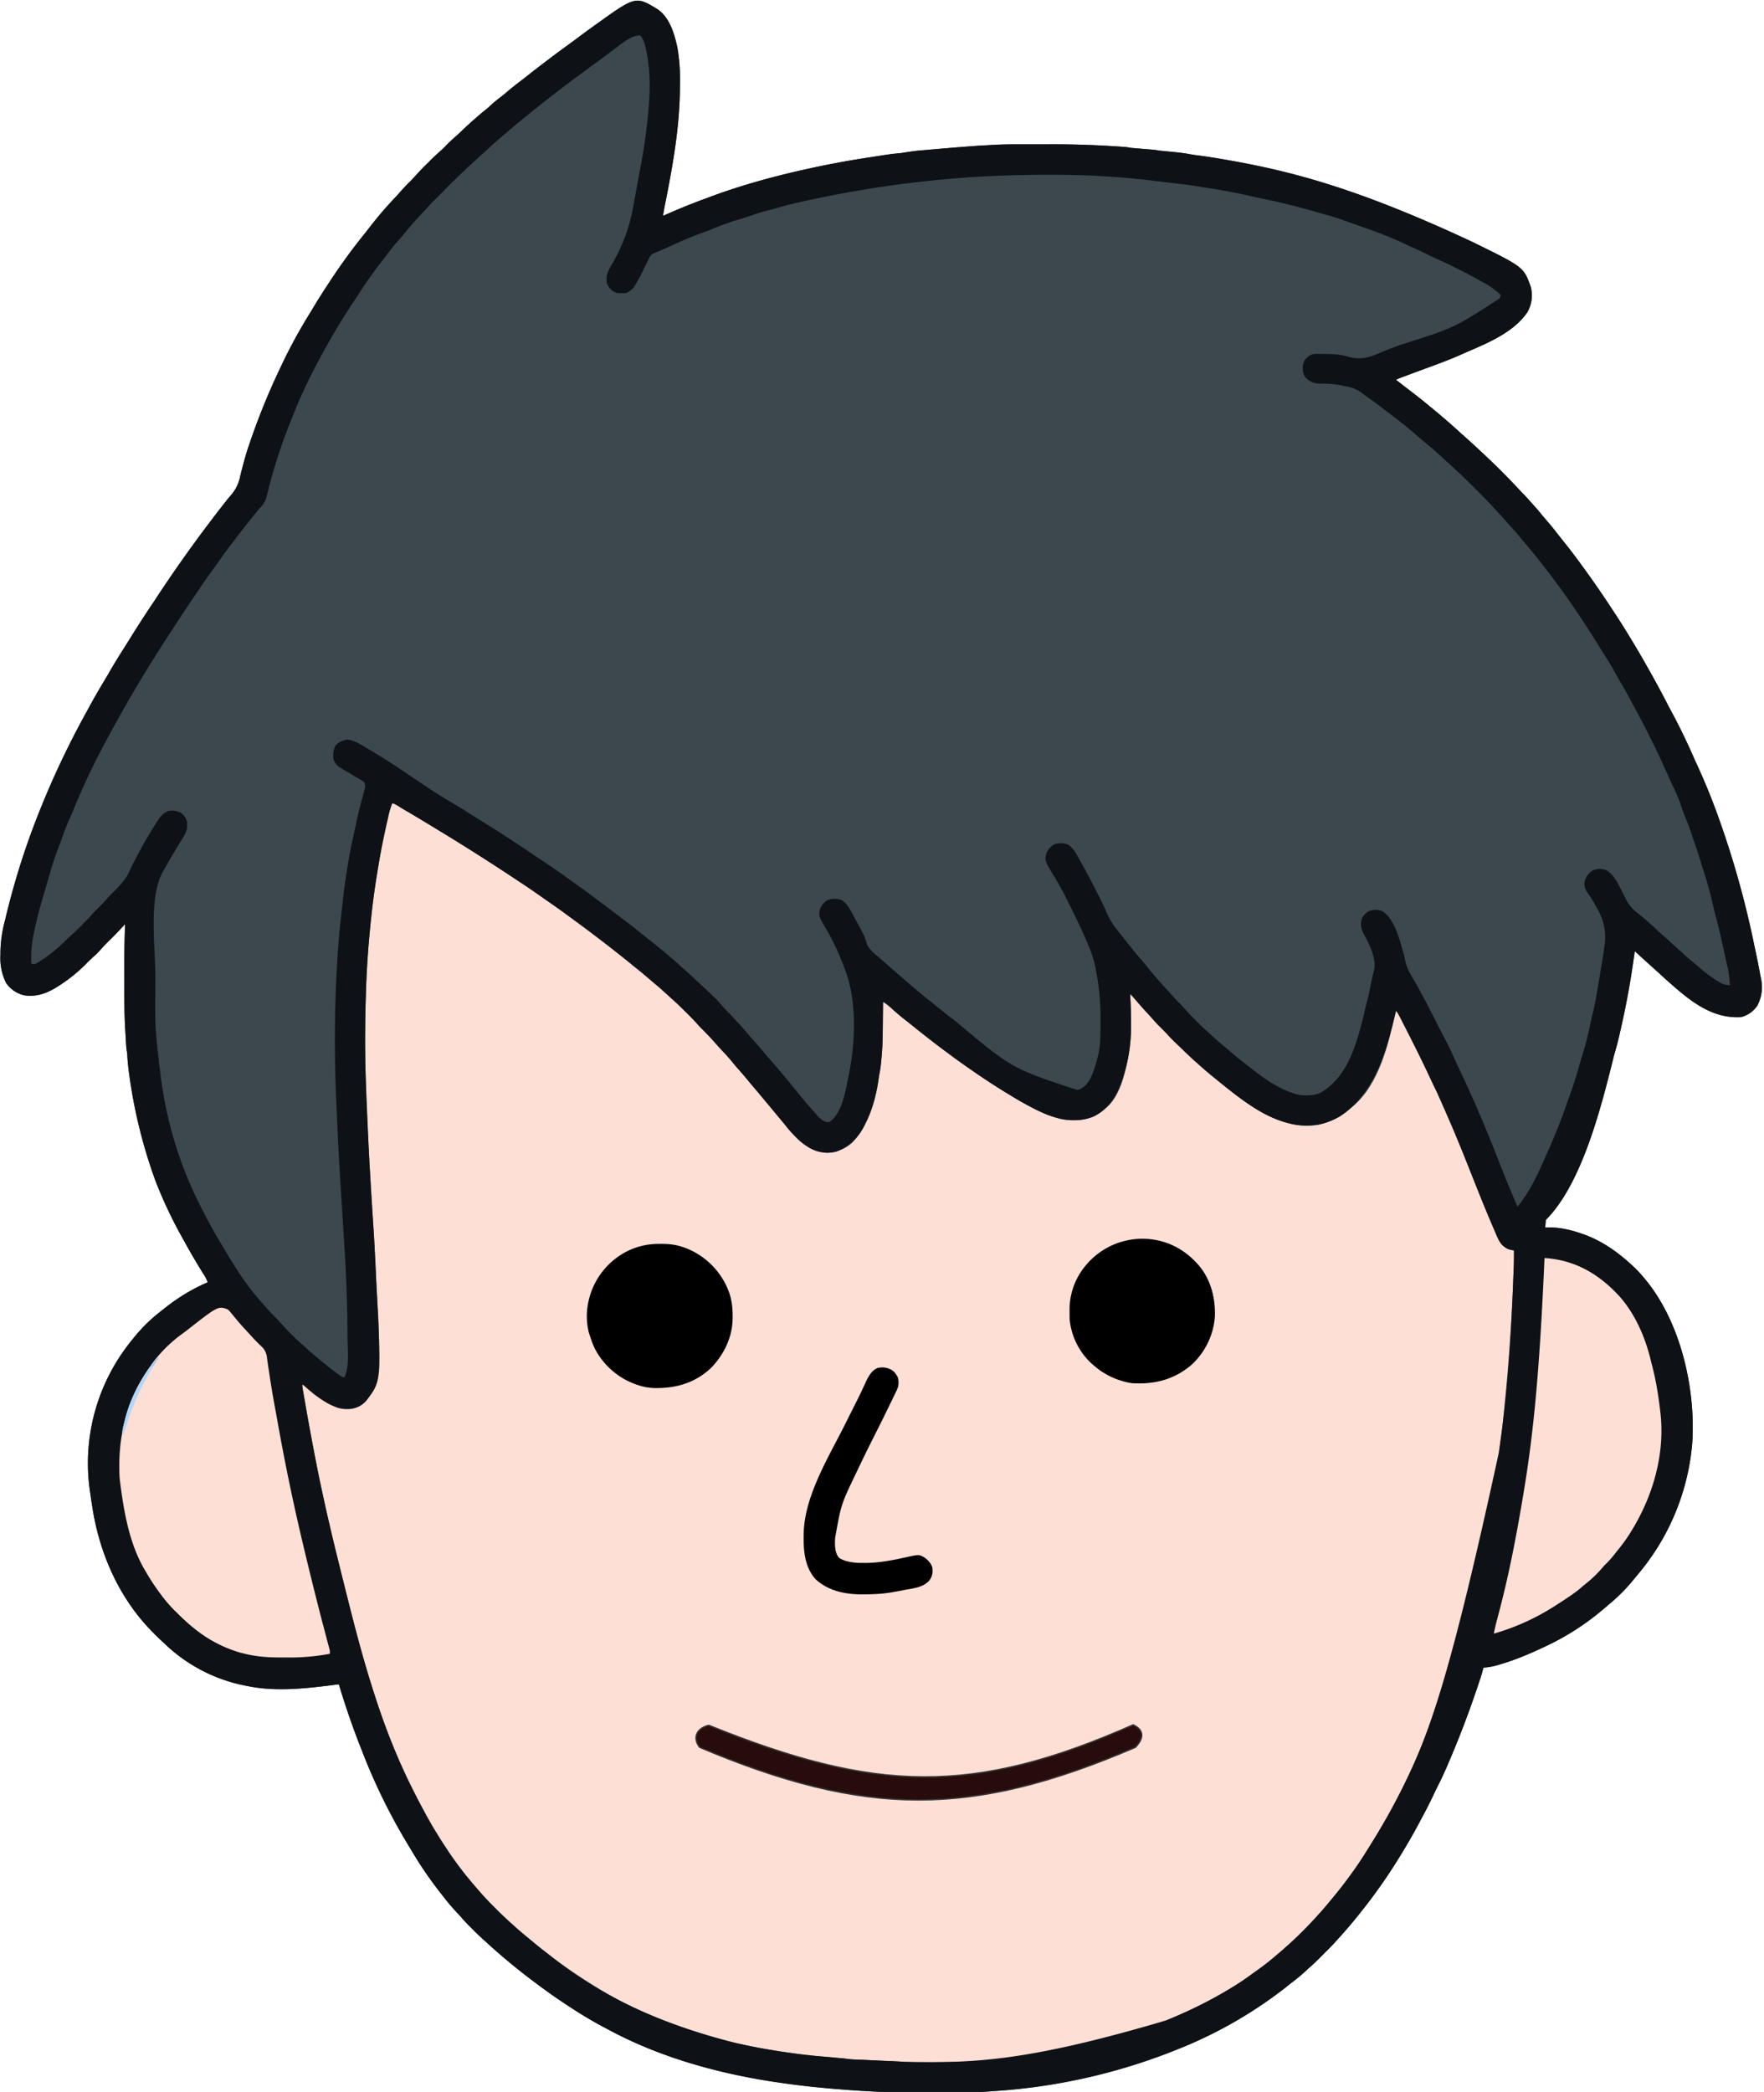 <?xml version="1.0" encoding="UTF-8" standalone="no"?>
<svg
   viewBox="0 0 2534 3013"
   height="607"
   width="512"
   version="1.1"
   id="svg1"
   sodipodi:docname="boy1a.svg"
   inkscape:version="1.3.2 (091e20e, 2023-11-25, custom)"
   xmlns:inkscape="http://www.inkscape.org/namespaces/inkscape"
   xmlns:sodipodi="http://sodipodi.sourceforge.net/DTD/sodipodi-0.dtd"
   xmlns="http://www.w3.org/2000/svg"
   xmlns:svg="http://www.w3.org/2000/svg">
  <defs
     id="defs1" />
  <sodipodi:namedview
     id="namedview1"
     pagecolor="#ffffff"
     bordercolor="#000000"
     borderopacity="0.25"
     inkscape:showpageshadow="2"
     inkscape:pageopacity="0.0"
     inkscape:pagecheckerboard="0"
     inkscape:deskcolor="#d1d1d1"
     inkscape:zoom="2.0461285"
     inkscape:cx="255.60467"
     inkscape:cy="264.40177"
     inkscape:window-width="2560"
     inkscape:window-height="1524"
     inkscape:window-x="-8"
     inkscape:window-y="-8"
     inkscape:window-maximized="1"
     inkscape:current-layer="svg1" />
  <path
     d="m 944.4,13.761 c 16.4,12 23.1,33.5 27.3,52.5 l 0.5,2.1 a 265,265 0 0 1 3.7,52.6 v 3.8 c -0.2,56.4 -10,112.1 -21,167.3 q -2,9.5 -3.4,18.9 l 1.7,-0.8 a 936,936 0 0 1 62.3,-25.2 l 2.1,-0.8 c 48.1,-18 97.8,-31.4 147.9,-42.2 l 2.7,-0.6 a 1357,1357 0 0 1 84,-15.2 c 28.2,-4.4 28.2,-4.4 42.3,-5.7 l 9.6,-1.5 a 257,257 0 0 1 24.8,-2.8 4544,4544 0 0 1 73.3,-6 l 2.5,-0.2 19.2,-1.1 c 20.7,-1.3 41.5,-1 62.2,-1 h 15.8 a 1381,1381 0 0 1 111.7,3.6 q 6,0.3 11.9,1.5 l 8.2,0.7 2.4,0.2 17.2,1.4 2.3,0.2 q 5.5,0.4 10.9,1.5 l 6.6,0.6 4,0.4 2,0.2 c 10.7,1 21.3,2 31.8,4 q 7.3,1.3 14.6,2.1 a 963,963 0 0 1 39.6,6.3 c 95.4,16.6 190.3,42.5 347,115.3 l 6.8,3.2 c 72.7,35.7 72.7,35.7 82.8,64.2 a 49,49 0 0 1 -4.9,36.5 c -19.9,28.9 -56.3,44 -87.3,57.3 l -5.6,2.5 c -20.4,9.2 -41.7,16.8 -62.8,24.5 l -22.8,8.5 -2.7,1 c -4.1,1.6 -4.1,1.6 -8.1,3.4 l 8.2,6.4 2.5,2 14,10.7 a 840,840 0 0 1 25.3,20.3 949,949 0 0 1 44,38.1 1103,1103 0 0 1 28.8,26.2 1014,1014 0 0 1 58.7,58.8 182,182 0 0 1 10.7,11.4 l 6.7,7.4 q 6,6.7 11.7,13.8 l 8.3,9.7 q 7.4,8.7 14.3,17.7 l 7,8.8 a 834,834 0 0 1 26.3,34.4 1385,1385 0 0 1 39.8,57 l 1.6,2.5 q 16.3,24.3 31.3,49.2 l 1.1,1.8 a 1442,1442 0 0 1 25.7,44.3 1381,1381 0 0 1 27.4,51 903,903 0 0 1 36.9,75.6 930,930 0 0 1 32.5,78.1 1346,1346 0 0 1 53.5,189.7 q 4.7,21.3 8.6,42.8 l 0.7,3.5 a 57,57 0 0 1 -5,40.3 40,40 0 0 1 -23.6,16.5 c -44,2.6 -76.2,-26 -107.2,-53.4 l -12,-11 -6.8,-6.1 -12,-10.8 -15,-13.7 -0.3,2.4 q -7.3,54.6 -19.5,108.3 l -0.7,3.1 a 472,472 0 0 1 -7.6,30.3 q -1.6,5.2 -2.8,10.3 c -17.5,70.3 -45.2,180.7 -97.1,232.6 l -0.6,5.6 -0.2,3 -0.2,2.4 2.4,-0.1 c 16.4,-0.4 32,2.9 47.6,8.1 l 2.3,0.8 c 28.7,9.6 52.3,26.5 74.3,47 l 2,1.8 q 6.5,6.3 12.4,13.4 l 1.6,1.9 c 52.1,61.4 74.6,158.6 69.2,238.1 a 336,336 0 0 1 -72.8,182 l -2.2,2.7 -6.8,8.3 -1.4,1.6 a 255,255 0 0 1 -38,38.3 l -7,6 a 372,372 0 0 1 -84.6,54.1 l -2.4,1.1 c -19.9,9.4 -40,17.8 -61,24 l -2,0.6 a 99,99 0 0 1 -22.6,4.3 l -0.5,2 q -2.5,9.6 -5.8,19 l -0.9,2.7 -3,9 -1.1,3.1 a 1381,1381 0 0 1 -37.7,98.2 l -0.8,1.9 q -7.4,17.8 -16.2,35.1 -3.5,7 -6.9,14.3 -6.5,13.7 -13.7,27 l -4.7,8.9 a 827,827 0 0 1 -23.7,41.8 l -1.7,2.8 a 783,783 0 0 1 -58.3,84.2 l -1.6,2 a 686,686 0 0 1 -33.7,39.6 q -8.7,9.9 -18.2,19 l -5.8,5.9 q -9,9.1 -18.7,17.5 l -5.1,4.8 q -7.9,7 -16.2,13.4 -4.6,3.4 -9.1,7.2 a 630,630 0 0 1 -160.6,91.6 l -2.4,1 a 852,852 0 0 1 -257.9,57.8 l -9.4,0.7 a 929,929 0 0 1 -69.5,1.8 H 1334 a 1516,1516 0 0 1 -115,-4 l -3.5,-0.3 q -27.8,-2 -55.3,-5 l -3.4,-0.4 q -21.1,-2.4 -42.3,-5.6 l -2.2,-0.3 c -83.2,-12.6 -167.2,-36 -241.4,-76.4 l -7.6,-4 a 598,598 0 0 1 -44.9,-26.9 817,817 0 0 1 -43.9,-30.4 l -2.4,-1.8 a 892,892 0 0 1 -74.7,-61.3 l -5.5,-5 q -7.7,-6.9 -15,-14.3 l -2.7,-2.8 q -7,-6.7 -13.1,-14 l -7.5,-8.1 a 267,267 0 0 1 -18,-21.3 564,564 0 0 1 -46.1,-66.4 l -1.2,-2 -7.8,-13 -1.6,-2.7 a 855,855 0 0 1 -61.4,-127.3 l -1.2,-3 a 1127,1127 0 0 1 -31.8,-92 l -1.9,0.2 c -41.4,5.3 -85.7,10.8 -127.1,2.8 l -3.1,-0.6 a 232,232 0 0 1 -119.6,-61.6 q -7.1,-6.4 -13.9,-13.2 l -2.4,-2.5 c -48,-48.1 -76.5,-112.5 -87,-179.1 l -0.5,-3.3 q -1.9,-11.9 -3.5,-23.7 l -0.4,-2.7 a 280,280 0 0 1 61.4,-212.3 l 2.3,-2.9 a 232,232 0 0 1 41.2,-40 c 19.6,-16.1 42,-30.2 65.5,-40.1 a 58,58 0 0 0 -7.6,-14.2 l -1,-1.8 a 935,935 0 0 1 -23.4,-40 l -1.6,-3 a 644,644 0 0 1 -40.4,-84 l -1.4,-3.6 a 734,734 0 0 1 -37.6,-152.4 l -0.3,-2.3 q -1.8,-12.6 -2.5,-25.1 c -0.1,-3.5 -0.1,-3.5 -0.7,-6.4 -1,-5.8 -1.1,-11.6 -1.5,-17.4 l -0.2,-3.7 -0.8,-13.1 -0.1,-2.7 c -1.1,-21.1 -1,-42.3 -1,-63.5 v -15 q -0.2,-34 1.1,-67.8 l -2,2.2 q -10.9,12 -22.5,23.2 -6.7,6.7 -12.9,13.8 a 97,97 0 0 1 -8,7.7 279,279 0 0 0 -11.4,11 227,227 0 0 1 -38.9,31.2 c -15.3,10 -31.5,16.5 -50.2,13.4 a 44,44 0 0 1 -25.5,-17.6 80,80 0 0 1 -8.2,-40.7 v -2.5 a 180,180 0 0 1 6.7,-47.4 q 14.1,-60.1 34.9,-118.3 l 0.7,-2 a 1257,1257 0 0 1 82.4,-180.8 932,932 0 0 1 22.7,-40 l 8.7,-14.6 1,-1.9 q 10.1,-17.3 21,-34.3 l 7,-11.2 a 1732,1732 0 0 1 33.3,-51.7 l 1.4,-2 a 2020,2020 0 0 1 108,-150.2 l 4.4,-5.2 a 57,57 0 0 0 13.2,-27.1 q 1.6,-6.7 3.4,-13.3 l 0.7,-2.7 q 3.5,-13.5 7.8,-26.6 l 0.8,-2.2 a 991,991 0 0 1 45.5,-112.2 l 1.4,-3 a 747,747 0 0 1 42.6,-77.7 862,862 0 0 1 25.1,-40 866,866 0 0 1 53.6,-73.7 l 5,-6.4 a 544,544 0 0 1 38.8,-45.2 c 14.8,-16.5 14.8,-16.5 22.2,-23.7 l 5.3,-5.7 q 7.3,-8.2 15.2,-16 l 5.2,-5.1 q 7.7,-7.9 15.9,-15 4.3,-3.9 8.2,-8 6,-6.2 12.4,-11.7 5.2,-4.6 10.1,-9.3 a 441,441 0 0 1 20.8,-18.9 q 6.7,-6 13.5,-11.4 3.8,-3 7.5,-6.6 6.6,-6 13.8,-11.4 6,-4.6 11.7,-9.6 8.4,-7 17.3,-13.7 7.2,-5.5 14.2,-11.1 7.8,-6.2 15.7,-12.2 l 11.1,-8.4 q 11,-8.4 22,-16.4 l 15.2,-11.1 a 1291,1291 0 0 1 30.4,-22.3 c 57.5,-41.3 57.5,-41.3 89.7,-21.6"
     fill="#3c484d"
     data-index="1"
     style="opacity:1"
     id="path1" />
  <path
     d="m 561.5,1156.961 c 3.8,1.4 7.4,3.167 10.8,5.3 l 1.7,1 c 15.525,9.023 30.926,18.258 46.2,27.7 l 9.3,5.7 c 25.569,15.453 50.905,31.288 76,47.5 l 3,2 c 10.128,6.489 20.162,13.123 30.1,19.9 l 12.6,8.3 c 8.467,5.533 16.8,11.3 25,17.3 l 14.5,10 c 12.015,8.313 23.851,16.882 35.5,25.7 26.265,19.212 52.04,39.085 77.3,59.6 3.667,3.133 7.433,6.2 11.3,9.2 4.333,3.467 8.6,7.033 12.8,10.7 l 10.4,8.5 c 5.333,4.467 10.5,9.067 15.5,13.8 2.267,2.133 4.567,4.2 6.9,6.2 10.527,9.316 20.733,18.988 30.6,29 l 2.8,2.8 c 4.667,4.467 9.033,9.133 13.1,14 2.467,2.667 5,5.267 7.6,7.8 3.833,3.74 7.503,7.644 11,11.7 l 8.5,9.3 c 8.341,8.725 16.347,17.765 24,27.1 l 23.1,27.3 4.2,5 c 7.709,8.913 15.277,17.947 22.7,27.1 l 10,12 c 7.356,8.955 14.857,17.789 22.5,26.5 l 2.1,2.4 c 11.545,13.523 28.058,21.816 45.8,23 13.72,-0.493 26.78,-6.009 36.7,-15.5 23.9,-26 34,-63.3 38,-97.6 l 1.4,-9.1 c 3.2,-21 3.4,-42.5 3.6,-63.7 l 0.1,-10.7 0.3,-20.8 3.8,2.8 2,1.6 c 3.333,2.533 6.533,5.2 9.6,8 6.85,6.09 13.922,11.928 21.2,17.5 7.6,6.267 15.333,12.4 23.2,18.4 l 13,10.1 c 7.933,6.133 15.933,12.133 24,18 l 7.8,5.8 16.9,12 2,1.4 c 21.87,15.207 44.285,29.617 67.2,43.2 19.8,11.8 40,23.2 62.3,29.2 l 2.2,0.6 c 7.138,1.673 14.489,2.247 21.8,1.7 16.337,0.061 32.079,-6.129 44,-17.3 l 1.9,-1.5 c 18.3,-16.4 25.3,-46.4 29.8,-69.5 l 0.6,-3.1 c 3.24,-17.538 4.548,-35.377 3.9,-53.2 0,-12.267 -0.4,-24.5 -1.2,-36.7 3.533,3.467 7,7.067 10.4,10.8 l 1.4,1.6 9.3,10.5 10,11 5.6,6 c 5.4,6 10.967,11.833 16.7,17.5 2.867,2.8 5.6,5.7 8.2,8.7 3.333,3.8 6.9,7.333 10.7,10.6 l 10.4,10 c 5.294,5.358 10.868,10.432 16.7,15.2 13.874,12.267 28.148,24.073 42.8,35.4 11.245,8.863 22.89,17.205 34.9,25 27.8,18.6 61.3,31.5 95.2,25.6 17.045,-3.878 32.792,-12.113 45.7,-23.9 l 2.3,-1.9 c 39,-32.4 51.9,-91.1 62.7,-138.1 2,2.533 3.733,5.2 5.2,8 l 1.2,2.4 1.3,2.6 1.4,2.7 16.9,33.3 1.4,2.7 c 11.098,21.741 21.668,43.747 31.7,66 15.733,34.8 30.667,69.967 44.8,105.5 20.6,52.3 20.6,52.3 43.1,103.8 l 1,2.4 c 2.78,6.098 7.585,11.045 13.6,14 2.8,0.667 5.6,1.2 8.4,1.6 0.074,11.471 -0.159,22.942 -0.7,34.4 l -0.7,16.3 c -2.859,69.096 -8.129,138.071 -15.8,206.8 l -0.3,3.1 c -1.675,14.443 -3.675,28.847 -6,43.2 l -2.3,15.5 c -5.427,37.771 -11.896,75.386 -19.4,112.8 l -0.4,2.3 c -10,48.4 -23,96.4 -37.4,143.6 l -1,3 c -15.193,50.118 -33.563,99.218 -55,147 l -1.3,2.8 c -15.505,35.414 -33.103,69.875 -52.7,103.2 l -1.8,3 c -21.934,37.765 -47.273,73.446 -75.7,106.6 -5.743,7.02 -11.782,13.793 -18.1,20.3 -6.561,7.164 -13.296,14.166 -20.2,21 l -2.6,2.7 c -4.467,4.467 -9.067,8.767 -13.8,12.9 -2.467,2 -4.833,4.133 -7.1,6.4 -50.2,45.6 -111.1,79 -173.7,104.1 l -2,0.8 c -82.251,32.471 -169.275,51.221 -257.6,55.5 -52.234,2.867 -104.593,2.633 -156.8,-0.7 -7.533,-0.467 -15.067,-0.8 -22.6,-1 -8.467,-0.4 -16.9,-1.067 -25.3,-2 -5.6,-0.667 -11.167,-1.233 -16.7,-1.7 -29.189,-2.308 -58.254,-5.979 -87.1,-11 -38,-6 -75.4,-15.3 -111.9,-26.9 l -2,-0.7 c -50.814,-16.534 -99.281,-39.558 -144.2,-68.5 -28.861,-18.011 -56.398,-38.062 -82.4,-60 -11.133,-8.933 -21.933,-18.2 -32.4,-27.8 l -1.5,-1.4 c -8.338,-7.653 -16.507,-15.488 -24.5,-23.5 l -2.7,-2.6 c -6.097,-6.055 -11.903,-12.395 -17.4,-19 -8.071,-9.124 -15.777,-18.565 -23.1,-28.3 -6.72,-8.618 -13.06,-17.527 -19,-26.7 -7.543,-11.323 -14.812,-22.827 -21.8,-34.5 l -1.5,-2.5 c -9.864,-17.007 -19.136,-34.351 -27.8,-52 -26,-50.9 -45.7,-105.1 -62.7,-159.5 l -0.7,-2.2 c -14.6,-46.6 -26,-94.2 -37.8,-141.5 l -0.7,-2.8 c -18.4,-73.6 -18.4,-73.6 -23,-95.3 l -5.4,-25.5 c -9.8,-43 -17.6,-86.5 -25,-130 -1.196,-6.926 -2.53,-13.827 -4,-20.7 -0.4,-3 -0.4,-3 0.6,-6 l 1.4,1.3 c 13.421,13.379 29.226,24.131 46.6,31.7 l 2.7,1 c 10,3 21.6,2 30.9,-2.6 12.5,-7.3 18.4,-20.5 22,-34 10.4,-43.3 5,-92.2 2.7,-136.3 l -1,-19.6 c -1.775,-37.584 -3.875,-75.152 -6.3,-112.7 -5.2,-83.5 -10.2,-167.2 -9,-250.8 v -3 c 0.189,-15.037 0.556,-30.072 1.1,-45.1 0.864,-26.381 2.564,-52.727 5.1,-79 2.2,-25.533 5.267,-50.867 9.2,-76 l 0.3,-2 c 16.4,-103 16.4,-103 23.3,-109.9"
     fill="#fedfd5"
     data-index="3"
     style="opacity:1"
     id="path2" />
  <path
     d="m 944.4,13.761 c 16.4,12 23.1,33.5 27.3,52.5 l 0.5,2.1 a 265,265 0 0 1 3.7,52.6 v 3.8 c -0.2,56.4 -10,112.1 -21,167.3 q -2,9.5 -3.4,18.9 l 1.7,-0.8 a 936,936 0 0 1 62.3,-25.2 l 2.1,-0.8 c 48.1,-18 97.8,-31.4 147.9,-42.2 l 2.7,-0.6 a 1357,1357 0 0 1 84,-15.2 c 28.2,-4.4 28.2,-4.4 42.3,-5.7 l 9.6,-1.5 a 257,257 0 0 1 24.8,-2.8 4544,4544 0 0 1 73.3,-6 l 2.5,-0.2 19.2,-1.1 c 20.7,-1.3 41.5,-1 62.2,-1 h 15.8 a 1381,1381 0 0 1 111.7,3.6 q 6,0.3 11.9,1.5 l 8.2,0.7 2.4,0.2 17.2,1.4 2.3,0.2 q 5.5,0.4 10.9,1.5 l 6.6,0.6 4,0.4 2,0.2 c 10.7,1 21.3,2 31.8,4 q 7.3,1.3 14.6,2.1 a 963,963 0 0 1 39.6,6.3 c 95.4,16.6 190.3,42.5 347,115.3 l 6.8,3.2 c 72.7,35.7 72.7,35.7 82.8,64.2 a 49,49 0 0 1 -4.9,36.5 c -19.9,28.9 -56.3,44 -87.3,57.3 l -5.6,2.5 c -20.4,9.2 -41.7,16.8 -62.8,24.5 l -22.8,8.5 -2.7,1 c -4.1,1.6 -4.1,1.6 -8.1,3.4 l 8.2,6.4 2.5,2 14,10.7 a 840,840 0 0 1 25.3,20.3 949,949 0 0 1 44,38.1 1103,1103 0 0 1 28.8,26.2 1014,1014 0 0 1 58.7,58.8 182,182 0 0 1 10.7,11.4 l 6.7,7.4 q 6,6.7 11.7,13.8 l 8.3,9.7 q 7.4,8.7 14.3,17.7 l 7,8.8 a 834,834 0 0 1 26.3,34.4 1385,1385 0 0 1 39.8,57 l 1.6,2.5 q 16.3,24.3 31.3,49.2 l 1.1,1.8 a 1442,1442 0 0 1 25.7,44.3 1381,1381 0 0 1 27.4,51 903,903 0 0 1 36.9,75.6 930,930 0 0 1 32.5,78.1 1346,1346 0 0 1 53.5,189.7 q 4.7,21.3 8.6,42.8 l 0.7,3.5 a 57,57 0 0 1 -5,40.3 40,40 0 0 1 -23.6,16.5 c -44,2.6 -76.2,-26 -107.2,-53.4 l -12,-11 -6.8,-6.1 -12,-10.8 -15,-13.7 -0.3,2.4 q -7.3,54.6 -19.5,108.3 l -0.7,3.1 a 472,472 0 0 1 -7.6,30.3 q -1.6,5.2 -2.8,10.3 c -17.5,70.3 -45.2,180.7 -97.1,232.6 l -0.6,5.6 -0.2,3 -0.2,2.4 2.4,-0.1 c 16.4,-0.4 32,2.9 47.6,8.1 l 2.3,0.8 c 28.7,9.6 52.3,26.5 74.3,47 l 2,1.8 q 6.5,6.3 12.4,13.4 l 1.6,1.9 c 52.1,61.4 74.6,158.6 69.2,238.1 a 336,336 0 0 1 -72.8,182 l -2.2,2.7 -6.8,8.3 -1.4,1.6 a 255,255 0 0 1 -38,38.3 l -7,6 a 372,372 0 0 1 -84.6,54.1 l -2.4,1.1 c -19.9,9.4 -40,17.8 -61,24 l -2,0.6 a 99,99 0 0 1 -22.6,4.3 l -0.5,2 q -2.5,9.6 -5.8,19 l -0.9,2.7 -3,9 -1.1,3.1 a 1381,1381 0 0 1 -37.7,98.2 l -0.8,1.9 q -7.4,17.8 -16.2,35.1 -3.5,7 -6.9,14.3 -6.5,13.7 -13.7,27 l -4.7,8.9 a 827,827 0 0 1 -23.7,41.8 l -1.7,2.8 a 783,783 0 0 1 -58.3,84.2 l -1.6,2 a 686,686 0 0 1 -33.7,39.6 q -8.7,9.9 -18.2,19 l -5.8,5.9 q -9,9.1 -18.7,17.5 l -5.1,4.8 q -7.9,7 -16.2,13.4 -4.6,3.4 -9.1,7.2 a 630,630 0 0 1 -160.6,91.6 l -2.4,1 a 852,852 0 0 1 -257.9,57.8 l -9.4,0.7 a 929,929 0 0 1 -69.5,1.8 H 1334 a 1516,1516 0 0 1 -115,-4 l -3.5,-0.3 q -27.8,-2 -55.3,-5 l -3.4,-0.4 q -21.1,-2.4 -42.3,-5.6 l -2.2,-0.3 c -83.2,-12.6 -167.2,-36 -241.4,-76.4 l -7.6,-4 a 598,598 0 0 1 -44.9,-26.9 817,817 0 0 1 -43.9,-30.4 l -2.4,-1.8 a 892,892 0 0 1 -74.7,-61.3 l -5.5,-5 q -7.7,-6.9 -15,-14.3 l -2.7,-2.8 q -7,-6.7 -13.1,-14 l -7.5,-8.1 a 267,267 0 0 1 -18,-21.3 564,564 0 0 1 -46.1,-66.4 l -1.2,-2 -7.8,-13 -1.6,-2.7 a 855,855 0 0 1 -61.4,-127.3 l -1.2,-3 a 1127,1127 0 0 1 -31.8,-92 l -1.9,0.2 c -41.4,5.3 -85.7,10.8 -127.1,2.8 l -3.1,-0.6 a 232,232 0 0 1 -119.6,-61.6 q -7.1,-6.4 -13.9,-13.2 l -2.4,-2.5 c -48,-48.1 -76.5,-112.5 -87,-179.1 l -0.5,-3.3 q -1.9,-11.9 -3.5,-23.7 l -0.4,-2.7 a 280,280 0 0 1 61.4,-212.3 l 2.3,-2.9 a 232,232 0 0 1 41.2,-40 c 19.6,-16.1 42,-30.2 65.5,-40.1 a 58,58 0 0 0 -7.6,-14.2 l -1,-1.8 a 935,935 0 0 1 -23.4,-40 l -1.6,-3 a 644,644 0 0 1 -40.4,-84 l -1.4,-3.6 a 734,734 0 0 1 -37.6,-152.4 l -0.3,-2.3 q -1.8,-12.6 -2.5,-25.1 c -0.1,-3.5 -0.1,-3.5 -0.7,-6.4 -1,-5.8 -1.1,-11.6 -1.5,-17.4 l -0.2,-3.7 -0.8,-13.1 -0.1,-2.7 c -1.1,-21.1 -1,-42.3 -1,-63.5 v -15 q -0.2,-34 1.1,-67.8 l -2,2.2 q -10.9,12 -22.5,23.2 -6.7,6.7 -12.9,13.8 a 97,97 0 0 1 -8,7.7 279,279 0 0 0 -11.4,11 227,227 0 0 1 -38.9,31.2 c -15.3,10 -31.5,16.5 -50.2,13.4 a 44,44 0 0 1 -25.5,-17.6 80,80 0 0 1 -8.2,-40.7 v -2.5 a 180,180 0 0 1 6.7,-47.4 q 14.1,-60.1 34.9,-118.3 l 0.7,-2 a 1257,1257 0 0 1 82.4,-180.8 932,932 0 0 1 22.7,-40 l 8.7,-14.6 1,-1.9 q 10.1,-17.3 21,-34.3 l 7,-11.2 a 1732,1732 0 0 1 33.3,-51.7 l 1.4,-2 a 2020,2020 0 0 1 108,-150.2 l 4.4,-5.2 a 57,57 0 0 0 13.2,-27.1 q 1.6,-6.7 3.4,-13.3 l 0.7,-2.7 q 3.5,-13.5 7.8,-26.6 l 0.8,-2.2 a 991,991 0 0 1 45.5,-112.2 l 1.4,-3 a 747,747 0 0 1 42.6,-77.7 862,862 0 0 1 25.1,-40 866,866 0 0 1 53.6,-73.7 l 5,-6.4 a 544,544 0 0 1 38.8,-45.2 c 14.8,-16.5 14.8,-16.5 22.2,-23.7 l 5.3,-5.7 q 7.3,-8.2 15.2,-16 l 5.2,-5.1 q 7.7,-7.9 15.9,-15 4.3,-3.9 8.2,-8 6,-6.2 12.4,-11.7 5.2,-4.6 10.1,-9.3 a 441,441 0 0 1 20.8,-18.9 q 6.7,-6 13.5,-11.4 3.8,-3 7.5,-6.6 6.6,-6 13.8,-11.4 6,-4.6 11.7,-9.6 8.4,-7 17.3,-13.7 7.2,-5.5 14.2,-11.1 7.8,-6.2 15.7,-12.2 l 11.1,-8.4 q 11,-8.4 22,-16.4 l 15.2,-11.1 a 1291,1291 0 0 1 30.4,-22.3 c 57.5,-41.3 57.5,-41.3 89.7,-21.6 m -65.9,59.2 -2.4,1.8 -14.2,10.5 -11.9,8.7 -14.4,10.6 a 2067,2067 0 0 0 -104.2,81.8 l -9.2,7.8 a 576,576 0 0 0 -21.6,19.2 q -5.9,5.2 -11.5,10.4 l -9.3,8.5 a 1034,1034 0 0 0 -45.7,44 l -8.3,8.3 -2.5,2.5 q -6.5,6.3 -12.3,13.1 l -5,5.3 q -4.4,4.5 -8.6,9.3 l -6.3,7 q -5.7,6.5 -11,13.2 l -9,10.4 a 337,337 0 0 0 -19.9,24.8 l -1.7,2.2 -3.4,4.3 a 680,680 0 0 0 -36.2,51.6 q -11.5,17.1 -22.4,34.7 l -1.4,2.3 a 1092,1092 0 0 0 -49.3,90.5 l -4.5,10 a 449,449 0 0 0 -13.3,31.4 755,755 0 0 0 -38.4,117.5 37,37 0 0 1 -11.1,18.3 l -3.7,4.6 -7,8.8 a 983,983 0 0 0 -25.8,33 563,563 0 0 0 -19.5,26.3 q -4.6,6.8 -9.6,13.4 a 958,958 0 0 0 -20,28.6 2613,2613 0 0 0 -41.4,62.3 l -1.6,2.4 -9.4,14.6 -1.6,2.4 a 1937,1937 0 0 0 -80.4,137 1023,1023 0 0 0 -49.9,106 l -3.5,7.8 q -4.8,10.7 -8.6,21.8 l -8.6,23.3 a 320,320 0 0 0 -10,30.2 l -10.4,35.5 -0.8,2.8 a 634,634 0 0 0 -14,57 164,164 0 0 0 -2.2,37.2 c 3.2,1 3.8,1.1 7,-0.3 a 206,206 0 0 0 44,-34.8 l 5.5,-5 a 278,278 0 0 0 19.1,-18.4 259,259 0 0 0 13.8,-14.7 q 4.2,-4.5 8.6,-8.8 a 201,201 0 0 0 12.3,-13 q 3.2,-3.7 6.7,-7 a 169,169 0 0 0 13.7,-14.8 c 4.6,-5 7.6,-10.1 10.5,-16.3 l 2.9,-6 1.4,-3 a 699,699 0 0 1 35.4,-62.2 l 1.5,-2.4 c 4,-6 8.6,-11 15.6,-13.3 a 28,28 0 0 1 18,3 c 4.2,3.9 7.7,8.1 8.3,14 v 6.6 c -0.8,8.2 -5.8,14.8 -10,21.6 a 851,851 0 0 0 -17.5,29.4 l -1.6,2.8 -5.6,9.9 c -21,36.7 -11,109.5 -11,150.2 v 15 c -0.5,57.7 -0.5,57.7 5.8,115.1 q 1,5.7 1.6,11.4 a 567,567 0 0 0 60.4,195.7 742,742 0 0 0 28.9,52 925,925 0 0 0 25.9,41.7 351,351 0 0 0 29.8,38.6 l 1.9,2.2 q 10.5,12.3 22.2,23.8 l 5,5.6 q 6.9,7.6 14.3,15 l 2.8,2.7 q 6.8,6.9 14,13.2 3.7,3 7.1,6.4 6.7,6 13.6,11.6 l 7,5.8 q 10.9,9.2 22.5,17.6 l 2.2,1.5 c 3.4,2.7 3.4,2.7 7.4,3.6 7.7,-17 4.4,-40.6 4.4,-58.9 v -2.6 a 2163,2163 0 0 0 -4.7,-131 l -5.4,-87 a 4475,4475 0 0 1 -5.5,-107.4 1886,1886 0 0 1 0.5,-206.7 1257,1257 0 0 1 7.4,-83.7 901,901 0 0 1 19.2,-116 532,532 0 0 1 9.7,-40.6 l 3,-11.3 c 1.6,-6 1.6,-6 0.4,-11.8 -2.5,-2.1 -2.5,-2.1 -5.8,-4 l -1.8,-1 -15,-8.9 q -6,-3.3 -11.6,-6.9 l -2.6,-1.6 a 22,22 0 0 1 -8.2,-11.6 c -0.5,-7 0,-13.4 3.5,-19.6 a 27,27 0 0 1 17,-8 c 9.8,0.9 18.3,6.6 26.6,11.5 l 5.4,3.2 a 994,994 0 0 1 56.8,36.4 l 22.7,15.2 q 18.5,12.5 37.8,23.8 15.2,9 30.3,18.7 l 12,7.5 14.9,9.3 2.8,1.7 a 1646,1646 0 0 1 55.4,36.4 l 11.8,7.8 q 20.2,13.4 40,27.5 l 17.6,12.7 q 11.3,8 22.4,16.4 l 7.7,5.8 37.7,28.4 q 11,8.3 21.7,17.2 l 10.8,8.5 a 811,811 0 0 1 52,44 q 8.6,7.6 17.1,15.6 l 2,1.9 c 26,24.2 26,24.2 35.3,35.2 l 6.7,6.9 q 5.2,5.1 10,10.7 l 8.4,9.1 q 6.9,7.5 13.3,15.4 l 8.3,9.3 q 6.6,7 12.6,14.6 l 8.8,10.3 a 1134,1134 0 0 1 32.2,38.2 q 4.8,5.6 9.4,11.4 10.6,13.3 22,25.8 l 4,4.8 q 2.7,3.3 6.1,5.7 l 2.1,1.5 c 3.4,2.3 5.7,2.6 9.8,2.2 16.9,-11.9 22.5,-41.3 26,-60 l 1,-4.4 c 10.2,-48.4 13,-109.2 -5,-155.6 l -1.2,-3.2 c -7.2,-18.9 -15.3,-37 -25.6,-54.4 -11,-18.8 -11,-18.8 -9.2,-28.4 a 24,24 0 0 1 12.6,-14.2 c 7,-1.6 14.2,-2 20.4,1.7 7.6,5.7 12,15.3 16.4,23.4 l 1,1.8 c 13.5,24.6 13.5,24.6 17.3,36.7 3.6,9.3 14,16.7 21.4,23 l 6.5,5.8 14.2,12.4 10.4,9 q 6.3,5.7 12.8,11 l 9.8,8.3 q 7.8,6.6 15.8,12.9 l 13.5,10.8 a 671,671 0 0 0 24,18.8 c 80.5,67.5 80.5,67.5 174.9,98.6 9.2,-2.6 13.8,-8.2 18.5,-16.2 q 3.4,-6.6 5.6,-13.7 l 1,-3 q 3.3,-9.7 5.3,-19.6 l 0.5,-2.2 c 2.7,-14.8 2.3,-30 2.3,-45 v -3.1 a 332,332 0 0 0 -6.2,-68.2 l -0.4,-2.5 c -3,-17.2 -9.5,-32.6 -16.6,-48.5 l -1.2,-2.8 c -5.6,-12.5 -11.8,-24.8 -17.8,-37.1 l -5.2,-10.6 q -8.7,-18 -19.2,-35 c -13.6,-22.5 -13.6,-22.5 -11.6,-32.5 2.4,-6.7 6,-10.5 12,-14 6,-2 13.4,-2 19.3,0.4 8.6,5.3 13.4,15.9 18.3,24.5 l 1,1.8 a 979,979 0 0 1 21.4,40.3 l 1.6,3.2 a 433,433 0 0 1 13.8,28.7 106,106 0 0 0 17,27.1 l 6.2,7.8 11.5,14.5 q 7,9 14.6,17.7 4.5,5.1 8.7,10.4 a 697,697 0 0 0 30,34.5 q 9.6,11 19.9,21.4 2.4,2.4 4.6,5.1 7.1,8 14.9,15.5 l 5,5 q 7.4,7.6 15.5,14.6 l 7.5,6.9 q 7,6.3 14.3,12.2 l 9.7,8.3 a 471,471 0 0 0 24.6,19.8 c 19.2,15.3 39.3,30.1 62.6,38.3 l 3,1 a 58,58 0 0 0 37.4,-0.5 c 33.6,-19 47.6,-55.5 57.6,-90.8 q 3.9,-13.9 7,-28 1.5,-6.9 3.4,-13.8 2.7,-10 4.6,-20.3 2.3,-12 5.4,-24 c 4,-17.5 -7.5,-38.5 -15.5,-53.7 a 26,26 0 0 1 -1.8,-21.2 21,21 0 0 1 11.3,-10.8 c 5.5,-1.9 12,-1.8 17.5,0.3 18.5,10.7 25.8,43.1 31.4,62.3 q 1.2,4.5 2,8.9 c 2.1,11.5 8,20.7 14,30.6 l 8,14.4 1.5,2.9 q 7.2,13.3 14,26.7 l 1,2 q 6.4,12.3 12.4,24.5 l 6.5,12.3 c 5.4,9.8 10,20.1 14.6,30.4 l 6.4,13.8 q 12,25.4 23.3,51 l 1.4,3.2 a 2208,2208 0 0 1 34.3,84 q 8.6,21.7 17.7,43.1 l 6.6,15.7 c 19,-22.3 32.3,-53.4 44,-80 l 1.5,-3.3 q 9.3,-21.2 17.6,-42.9 l 0.8,-2.2 a 426,426 0 0 0 7.3,-20.3 l 3.3,-9 a 560,560 0 0 0 14.8,-46.7 l 3.1,-10.2 q 8.2,-25.6 13.2,-51.8 1.4,-7 3.3,-13.7 3.7,-15.8 6.2,-31.8 l 5.5,-32.4 a 483,483 0 0 0 4.4,-28.7 l 0.3,-2.4 a 79,79 0 0 0 -10.3,-53.6 l -1.1,-2.1 c -4.1,-7.6 -8.3,-14.9 -13.5,-21.8 a 21,21 0 0 1 -3.4,-16.1 27,27 0 0 1 11,-15 q 8.8,-4 18.2,-1.4 c 12.5,5.5 19,20.8 24.8,32.2 l 1.6,3 3,6 a 57,57 0 0 0 16.5,20.5 482,482 0 0 1 29.7,25.8 q 5.4,5.2 11.1,10 l 8.6,7.9 12.5,11.2 7.3,6.7 q 6.7,6 13.8,11.7 l 6.2,5.3 a 209,209 0 0 0 23.7,18.1 q 1.4,1 3.2,2 c 6,3.9 10.6,5.9 17.8,6 a 149,149 0 0 0 -5.2,-33.9 l -0.4,-1.9 -6,-27.9 c -2,-9 -4,-18 -6.5,-27 a 733,733 0 0 1 -6.3,-25.1 544,544 0 0 0 -14.4,-51.6 q -2,-5.7 -3.4,-11.4 -4.5,-14.7 -9.7,-29 l -4.8,-14.6 q -2.7,-7.9 -6,-15.6 -4.1,-10.2 -7.6,-20.6 a 216,216 0 0 0 -11.7,-27.9 l -1.4,-3 -9.9,-21.8 c -8.4,-18.9 -8.4,-18.9 -17.5,-37.4 l -4.4,-8.7 q -9.6,-19.5 -20,-38.5 l -6.5,-12.2 q -7.2,-13.7 -15.1,-27 -5.4,-9 -10.3,-18.2 -6.5,-11.6 -13.8,-22.8 l -9.7,-15.5 a 1498,1498 0 0 0 -49.4,-74.4 l -1.8,-2.5 -4.8,-6.6 -1.8,-2.3 -14,-18.7 -2,-2.5 a 891,891 0 0 0 -29.5,-36.6 q -4.4,-5.1 -8.7,-10.4 -5.9,-7.1 -12,-13.9 -3,-3 -5.8,-6.4 a 662,662 0 0 0 -16,-17.7 977,977 0 0 0 -37.7,-38.7 l -5,-5 -2.4,-2.3 q -6.1,-6.1 -12.7,-11.8 l -5.3,-5.1 q -4.5,-4.4 -9.3,-8.6 -3.6,-3 -7,-6.3 -1.5,-1 -2.6,-2.3 l -5,-4.6 q -7.7,-6.8 -15.6,-13.2 l -10.2,-8.7 a 690,690 0 0 0 -45.3,-36.3 527,527 0 0 0 -26.5,-19.7 q -3.9,-2.6 -7.6,-5.6 a 50,50 0 0 0 -25.3,-10.8 l -6,-1.3 c -9.8,-2 -19.3,-2.5 -29.2,-2.5 -8,0 -14.9,-1.8 -20.9,-7.5 -5,-5.5 -5.4,-10.4 -5.3,-17.8 0.6,-6.3 3.8,-10.2 8.5,-14.2 5.8,-4.3 11.9,-3.3 19,-3.3 h 2 c 12.1,0 23.8,0.4 35.5,3.9 19,5.3 31.5,1 48.7,-6.5 q 14.2,-5.9 28.7,-11 c 75.6,-23.8 75.6,-23.8 140.9,-66.2 1.2,-2.6 1.2,-2.6 2,-5 a 110,110 0 0 0 -25,-18 l -2.3,-1.3 a 807,807 0 0 0 -68.5,-34.4 l -15.6,-7.5 q -8.7,-4.5 -17.7,-8.2 -6.4,-2.8 -12.7,-5.9 c -23.5,-11 -48,-19.5 -72.5,-28 l -12,-4.3 q -13.2,-4.9 -26.9,-8.4 l -13.8,-4 a 1063,1063 0 0 0 -69.9,-17.5 q -10.8,-2.1 -21.6,-4.6 a 806,806 0 0 0 -70,-13 c -17.6,-3.3 -35.6,-5.2 -53.5,-7.3 l -12.4,-1.5 a 1161,1161 0 0 0 -136.7,-9.2 q -54.4,-0.6 -108.9,2 l -3,0.1 a 1610,1610 0 0 0 -270.8,38.1 q -15,3.3 -29.5,7.7 -5.5,1.6 -11,2.9 c -8.8,2 -17.2,5 -25.7,7.8 q -11.6,4 -23.4,7.3 -5,1.5 -9.7,3.4 l -8.7,3 q -8,3 -16,6.4 l -10.5,4 c -21.4,8 -21.4,8 -42.3,17.2 a 324,324 0 0 1 -17.6,7.9 l -13,5.6 a 13,13 0 0 0 -5.8,6.6 l -1.4,2.7 -1.4,2.9 c -10.2,20.9 -10.2,20.9 -15.6,30.2 l -1.2,2 a 26,26 0 0 1 -13.4,12.3 c -3.2,0.3 -3.2,0.3 -6.9,0.3 h -3.6 a 18,18 0 0 1 -11.3,-5 l -1.5,-1.7 -1.4,-1.8 c -2.8,-4 -3.6,-6.7 -3.6,-11.6 v -3 c 0.8,-7.8 5.7,-14.8 9.5,-21.5 a 281,281 0 0 0 14.8,-30.7 l 1.1,-2.8 c 6,-15.2 10,-30.2 12.9,-46.2 l 1.6,-8.6 7.3,-39.9 0.5,-2.6 1.9,-10 a 668,668 0 0 0 7,-44.6 c 5.2,-40.6 9.3,-84.6 -0.7,-124.7 l -0.5,-2.3 a 33,33 0 0 0 -7.1,-14.3 c -14,0 -29.2,14.1 -40,22 M 561.5,1156.961 q -3.4,8.9 -5.5,18.1 l -0.6,3 -2.2,9.5 -0.7,3.3 a 1109,1109 0 0 0 -12.8,66.7 c -4.5,26.4 -7.6,52.8 -10.2,79.4 l -0.3,3 a 1407,1407 0 0 0 -5.7,89 v 2.6 a 1904,1904 0 0 0 -1.1,46.4 c -0.8,48.2 1.6,96.4 3.7,144.5 l 0.8,18 q 2.5,56.2 6.4,112.6 a 2868,2868 0 0 1 4.7,84.2 l 0.1,3 1,19.7 c 6.6,129.4 6.6,129.4 -15.7,158.3 a 36,36 0 0 1 -22.7,11 c -23.3,0.5 -38.9,-11 -56.2,-25.3 l -8.9,-7.3 c -2,-1.7 -2,-1.7 -4.1,-2.7 q 2.3,15 5,30.2 l 0.4,2.5 q 7,39.2 14.6,78.3 l 0.6,3 a 2039,2039 0 0 0 18.7,86.5 q 7.5,32.7 15.6,65 l 0.8,3.1 c 15.3,61.6 30.6,123 50.3,183.4 l 1.2,3.8 a 897,897 0 0 0 66.8,155.9 590,590 0 0 0 58,90.3 l 2.3,3 6.7,8 1.3,1.6 q 8.2,9.8 16.7,19.4 l 2.3,2.6 a 605,605 0 0 0 21,21.8 l 1.4,1.4 q 7.4,7.6 15.5,14.7 3.9,3.3 7.6,6.9 7,6.4 14.4,12.3 3.7,3 7.3,6.2 10.4,8.7 21,16.7 4.4,3.3 8.6,6.7 c 71.3,57 156.4,97.5 266.9,125.3 l 6,1.3 a 823,823 0 0 0 73.9,13.2 c 19.6,3 39.4,4.6 59.1,6.2 l 3.7,0.4 12.6,1 5.6,0.8 a 83,83 0 0 0 13.8,1 l 45.4,2 q 9.7,0.3 19.5,1 10.8,0.7 21.7,0.7 h 18.9 c 81.9,0 162.6,-7.8 339.8,-60.2 l 2,-0.8 a 624,624 0 0 0 82,-40.2 l 3.3,-2 a 376,376 0 0 0 35.8,-23.6 l 8.8,-6.3 a 332,332 0 0 0 25.3,-19.8 609,609 0 0 0 43.7,-40 l 2.7,-2.7 q 6.7,-6.7 12.9,-13.8 3,-3.7 6.4,-7.1 6,-6.7 11.8,-13.9 l 6,-7.2 a 554,554 0 0 0 50.3,-70.4 977,977 0 0 0 48,-84.2 l 1,-2 c 39.8,-79.8 69.6,-163.4 139.3,-484.3 l 1.7,-12.6 c 11,-76 15.6,-153 18.8,-229.8 v -2.4 l 0.8,-19.8 q 0.6,-13 0.4,-26.1 l -2,-0.3 a 27,27 0 0 1 -17.3,-10.2 c -3.8,-5.6 -6.2,-12 -8.9,-18.2 l -2,-4.7 q -8.2,-19.1 -16,-38.5 l -3.8,-9.6 -18.1,-45.4 a 1858,1858 0 0 0 -35.1,-83.6 l -2.4,-5.5 q -4.5,-10.6 -9.8,-20.7 l -4.8,-10.1 -1,-2 -0.8,-1.9 q -12.2,-26 -25.1,-51.7 l -1.4,-2.8 -16.3,-32 -1.2,-2.2 -1,-2 c -1,-1.8 -1,-1.8 -3,-3.6 l -0.9,3.7 c -13.4,55.6 -29.3,114.9 -79.8,148.2 a 95,95 0 0 1 -72.6,10.3 c -41.4,-10.2 -74.5,-38.3 -106.9,-64.7 l -5,-4 a 353,353 0 0 1 -21.7,-18.9 456,456 0 0 1 -24.6,-23.1 q -3,-3 -6.5,-6 -5.6,-5 -10.6,-10.7 -5.4,-6 -11.2,-11.5 a 190,190 0 0 1 -11.3,-12 q -4.1,-4.8 -8.4,-9.3 -10.7,-11.5 -20.7,-23.9 l -1.8,-2.1 h -1 l 0.2,3.1 a 620,620 0 0 1 1,41.9 228,228 0 0 1 -13.2,80 l -0.8,2.2 c -7.8,21 -18.8,38.2 -39.2,48.8 -23.1,9.7 -47.6,5.5 -70.1,-3.5 q -10.4,-4.4 -20.4,-9.8 l -2,-1 a 362,362 0 0 1 -25.4,-14.4 l -7.8,-4.7 a 941,941 0 0 1 -48.3,-31.6 l -2.9,-2 q -18.3,-12.6 -36.1,-26 l -1.8,-1.3 a 1317,1317 0 0 1 -47.2,-36.9 l -13.4,-10.5 q -7.3,-5.9 -14.1,-12 c -6.7,-7.1 -6.7,-7.1 -14.5,-11.3 v 2.1 c -0.5,59.7 -0.5,59.7 -2.4,81.2 l -0.2,2.1 q -0.8,10.2 -3,20.2 l -1.2,7.5 c -3.2,21 -8.7,41.8 -18.2,60.9 l -1.6,3.4 a 73,73 0 0 1 -41.3,38.5 51,51 0 0 1 -37.6,-5.3 137,137 0 0 1 -35.3,-32.8 l -7.7,-9.3 -12.2,-14.7 -9.2,-11 -8.5,-10.2 q -6,-7.3 -12.2,-14.4 l -9,-11 q -5.5,-6.4 -11.2,-12.7 -3.3,-3.7 -6.4,-7.7 -7.4,-9 -15.6,-17.4 l -6.7,-7.4 q -11.6,-13.5 -24.3,-25.8 -2.7,-2.7 -5.2,-5.7 -7.1,-8 -14.8,-15.4 l -5,-5 q -7.4,-7.6 -15.5,-14.6 l -8,-7.4 a 271,271 0 0 0 -15,-13 q -4,-3.1 -7.7,-6.6 a 357,357 0 0 0 -19.8,-16.6 1254,1254 0 0 0 -31.7,-25.3 q -9.4,-7.6 -19.1,-14.8 l -14,-10.7 a 957,957 0 0 0 -24.7,-18.3 l -13.9,-10.1 a 700,700 0 0 0 -23.5,-16.7 l -12.5,-8.8 a 1583,1583 0 0 0 -39.4,-26.6 3699,3699 0 0 0 -98.4,-62.6 l -3.4,-2 a 3596,3596 0 0 0 -49.3,-29.7 l -1.9,-1 -9.2,-5.6 -1.8,-1.2 -4.9,-3 c -2.3,-1.7 -2.3,-1.7 -4.5,-1.5"
     fill="#0e1217"
     data-index="4"
     style="opacity:1"
     id="path3" />
  <path
     d="m 324.5,1885.961 c 1.8,1.7 1.8,1.7 3.7,3.9 l 8.5,10.3 q 6.7,8.1 13.9,15.7 l 7.3,8 q 6.6,7.4 13.8,14.2 l 1.8,1.7 1.5,1.5 a 26,26 0 0 1 6,15.2 l 0.4,2.6 0.8,5.6 2.3,15.3 0.5,3.2 c 3,20.4 6.8,40.6 10.5,60.8 l 0.6,3.5 a 3128,3128 0 0 0 37.9,181.7 q 13,54.6 27.1,109 l 0.9,3.1 6.4,24.6 1,3.5 0.8,3.2 0.8,2.9 c 0.5,2.5 0.5,2.5 0.5,6.5 a 308,308 0 0 1 -62.5,5.3 h -9.2 c -18,0.1 -35.9,-1.4 -53.2,-5.9 l -3,-0.7 a 188,188 0 0 1 -68.1,-35.7 l -3,-2.4 a 290,290 0 0 1 -21.8,-20.2 l -1.5,-1.4 a 194,194 0 0 1 -20.6,-23.7 322,322 0 0 1 -22.1,-33.3 l -1.2,-2 c -22.3,-37.4 -30.4,-83.4 -35.8,-126 l -0.3,-2.2 c -1,-7.4 -1,-14.9 -1,-22.3 v -2.2 a 260,260 0 0 1 3.6,-42.7 230,230 0 0 1 41.7,-99.6 l 1.2,-1.8 a 195,195 0 0 1 44.1,-44 l 5.4,-4 c 46.3,-36.3 46.3,-36.3 60.3,-31.2 m 1897,-74 c 44.4,2.8 79.3,23.5 108.9,56.2 22.6,26 36.6,59.1 44.5,92.3 q 0.7,3.3 1.7,6.6 c 5.8,22.4 9.3,45 11.9,67.9 l 0.3,2.8 c 6,59 -12,119.5 -43.3,169.2 l -1.2,2 a 248,248 0 0 1 -19.6,26.6 q -6.8,9.3 -15.2,17.4 -2.8,2.8 -5.4,5.9 a 168,168 0 0 1 -22.8,21.9 q -4.2,3.3 -8.3,7 c -8,6.7 -16.8,12.4 -25.5,18.2 l -2,1.3 -12,7.7 -2,1.2 a 333,333 0 0 1 -83,36.8 c 1.6,-9 4,-17.7 6.3,-26.5 15.3,-57 26.3,-114.8 36,-173 l 0.5,-3 c 15.2,-90.7 23.4,-182.9 30.2,-338.5"
     fill="#fedfd5"
     data-index="5"
     style="opacity:1"
     id="path4" />
  <path
     d="m 947.1,1791.561 h 2 c 10.7,0 20.3,1 30.4,4.4 l 2,0.6 a 108,108 0 0 1 61.3,55.5 c 6.6,13.8 9,27 9,42.2 v 3.6 c 0,27.4 -11.9,52.2 -30.5,71.8 -22.7,21.8 -50.3,30 -81.2,29.6 a 79,79 0 0 1 -24.6,-4.3 l -1.9,-0.6 a 107,107 0 0 1 -60,-51.3 c -3.4,-6.8 -5.8,-13.9 -8.1,-21.1 l -1.1,-3.5 a 98,98 0 0 1 1.1,-49.5 l 1,-3.7 a 106,106 0 0 1 52.4,-62.6 100,100 0 0 1 48.2,-11"
     id="leftEye" />
  <path
     d="m 1674.5,1789.246 3.8,1.3 a 106,106 0 0 1 40.2,26.7 l 2,2 c 19.7,21.1 27,49 26.1,77.2 a 105,105 0 0 1 -33.3,69 c -25,21.6 -53.4,28.7 -85.8,26.8 a 83,83 0 0 1 -17,-4 l -3.3,-1 q -20.5,-7.3 -36.7,-22 l -2.3,-2 a 100,100 0 0 1 -30.9,-63.2 l -0.1,-10.5 v -3.8 a 99,99 0 0 1 26.3,-66.5 l 1.3,-1.5 a 106,106 0 0 1 109.7,-28.5"
     id="rightEye" />
  <path
     d="m 1281.5,1973.561 c 2.6,1.8 4.3,3.6 6,6.4 l 1.8,2.6 a 25,25 0 0 1 -1.5,20.7 l -7.6,15.9 -1,1.9 q -10.7,22.2 -21.9,44.3 a 2377,2377 0 0 0 -28,57.2 c -21.3,44.4 -21.3,44.4 -29.8,92.4 l -0.2,3.1 c -0.3,8.5 0,19.1 5.9,25.8 q 3,2 6.3,3.1 l 2.5,1 a 81,81 0 0 0 24.4,3.1 c 21,0.5 41.6,-3.3 61.8,-7.8 20.2,-4.5 20.2,-4.5 28.4,0.3 4.7,3.6 9.6,8.5 10.9,14.4 0.8,6.9 0.1,12.3 -4,18 -8.6,10.4 -23.2,11.7 -35.8,14 l -2,0.4 q -7.2,1.5 -14.2,2.6 l -3.2,0.6 c -13,2.2 -26,2.7 -39.2,2.8 h -2.3 c -24.2,0.2 -48.9,-4.8 -67.2,-21.5 -17.4,-19 -18.1,-45.6 -17.3,-70 2.7,-53 35.8,-106.1 59,-152.5 l 1,-2 16,-31.9 a 733,733 0 0 0 13.4,-28 c 3.7,-7.9 8.2,-16.4 16.6,-20 a 27,27 0 0 1 21.1,3"
     id="path9" />
  <path
     d="m 223.5,1953.961 1,2 c -1.4,2.6 -1.4,2.6 -3.5,5.8 l -2.2,3.6 -1.2,1.8 a 378,378 0 0 0 -40.7,90.6 l -0.7,2.2 -2.7,7 c -2.2,-6 0.6,-13 2,-19 l 0.5,-2 c 7.8,-34 26,-65 47.5,-92"
     fill="#b2d7f9"
     data-index="8"
     id="path7" />
  <path
     d="m 223.5,1953.961 1,2 c -1.3,2.5 -1.3,2.5 -3.1,5.4 l -1.8,3 c -2.2,2.7 -4,4 -7.1,5.6 q 2.7,-5.6 6.6,-10.2 l 1.3,-1.7 z"
     fill="#adcbe9"
     data-index="9"
     id="path8"
     inkscape:label="path8"
     style="display:inline" />
  <g
     id="mouth"
     transform="translate(-732.63,-490.037)">
    <path
       id="mouth-closed"
       stroke="#333333"
       stroke-width="2"
       fill="#280b0b"
       d="m 1750,2975 c 239.843,97.019 380.25,101.54 611.547,-0.657 10.429,4.902 19.904,14.879 3.171,32.318 -235.853,101.263 -388.796,100.928 -627.785,0 -9.168,-11.413 -7.049,-26.523 13.068,-31.661 z" />
    <path
       id="mouth-fv"
       stroke="#333333"
       stroke-width="2"
       fill="#280b0b"
       style="display:none"
       d="m 1703.398,2971.072 c 235.087,60.712 388.177,64.429 621.059,-2.242 10.429,4.902 16.733,11.709 0,29.147 -229.512,110.776 -388.796,100.928 -627.785,0 -9.168,-11.413 -13.39,-21.767 6.726,-26.905 z" />
    <path
       id="mouth-narrow"
       stroke="#333333"
       stroke-width="2"
       fill="#280b0b"
       style="display:none"
       d="m 1703.398,2981 c 230.518,28.73 384.303,37.306 621.059,-2.242 10.429,4.902 16.733,11.709 0,29.147 -229.512,110.776 -388.796,100.928 -627.785,0 -9.168,-11.413 -13.39,-21.767 6.726,-26.905 z" />
    <path
       id="mouth-open"
       stroke="#333333"
       stroke-width="2"
       fill="#280b0b"
       style="display:none"
       d="m 1703.398,2981 c 234.318,-13.069 388.941,-13.712 621.059,-2.242 10.429,4.902 16.733,11.709 0,29.147 -229.512,110.776 -388.796,100.928 -627.785,0 -9.168,-11.413 -13.39,-21.767 6.726,-26.905 z" />
    <path
       id="mouth-wide"
       stroke="#333333"
       stroke-width="2"
       fill="#280b0b"
       style="display:none"
       d="m 2320.411,2981 c -226.72,-51.063 -379.664,-60.096 -621.059,-2.242 -10.429,4.902 -16.733,11.709 0,29.147 229.512,110.776 388.796,100.928 627.785,0 9.168,-11.413 13.39,-21.767 -6.726,-26.905 z"
       inkscape:highlight-color="#a8a8a8" />
  </g>
</svg>
